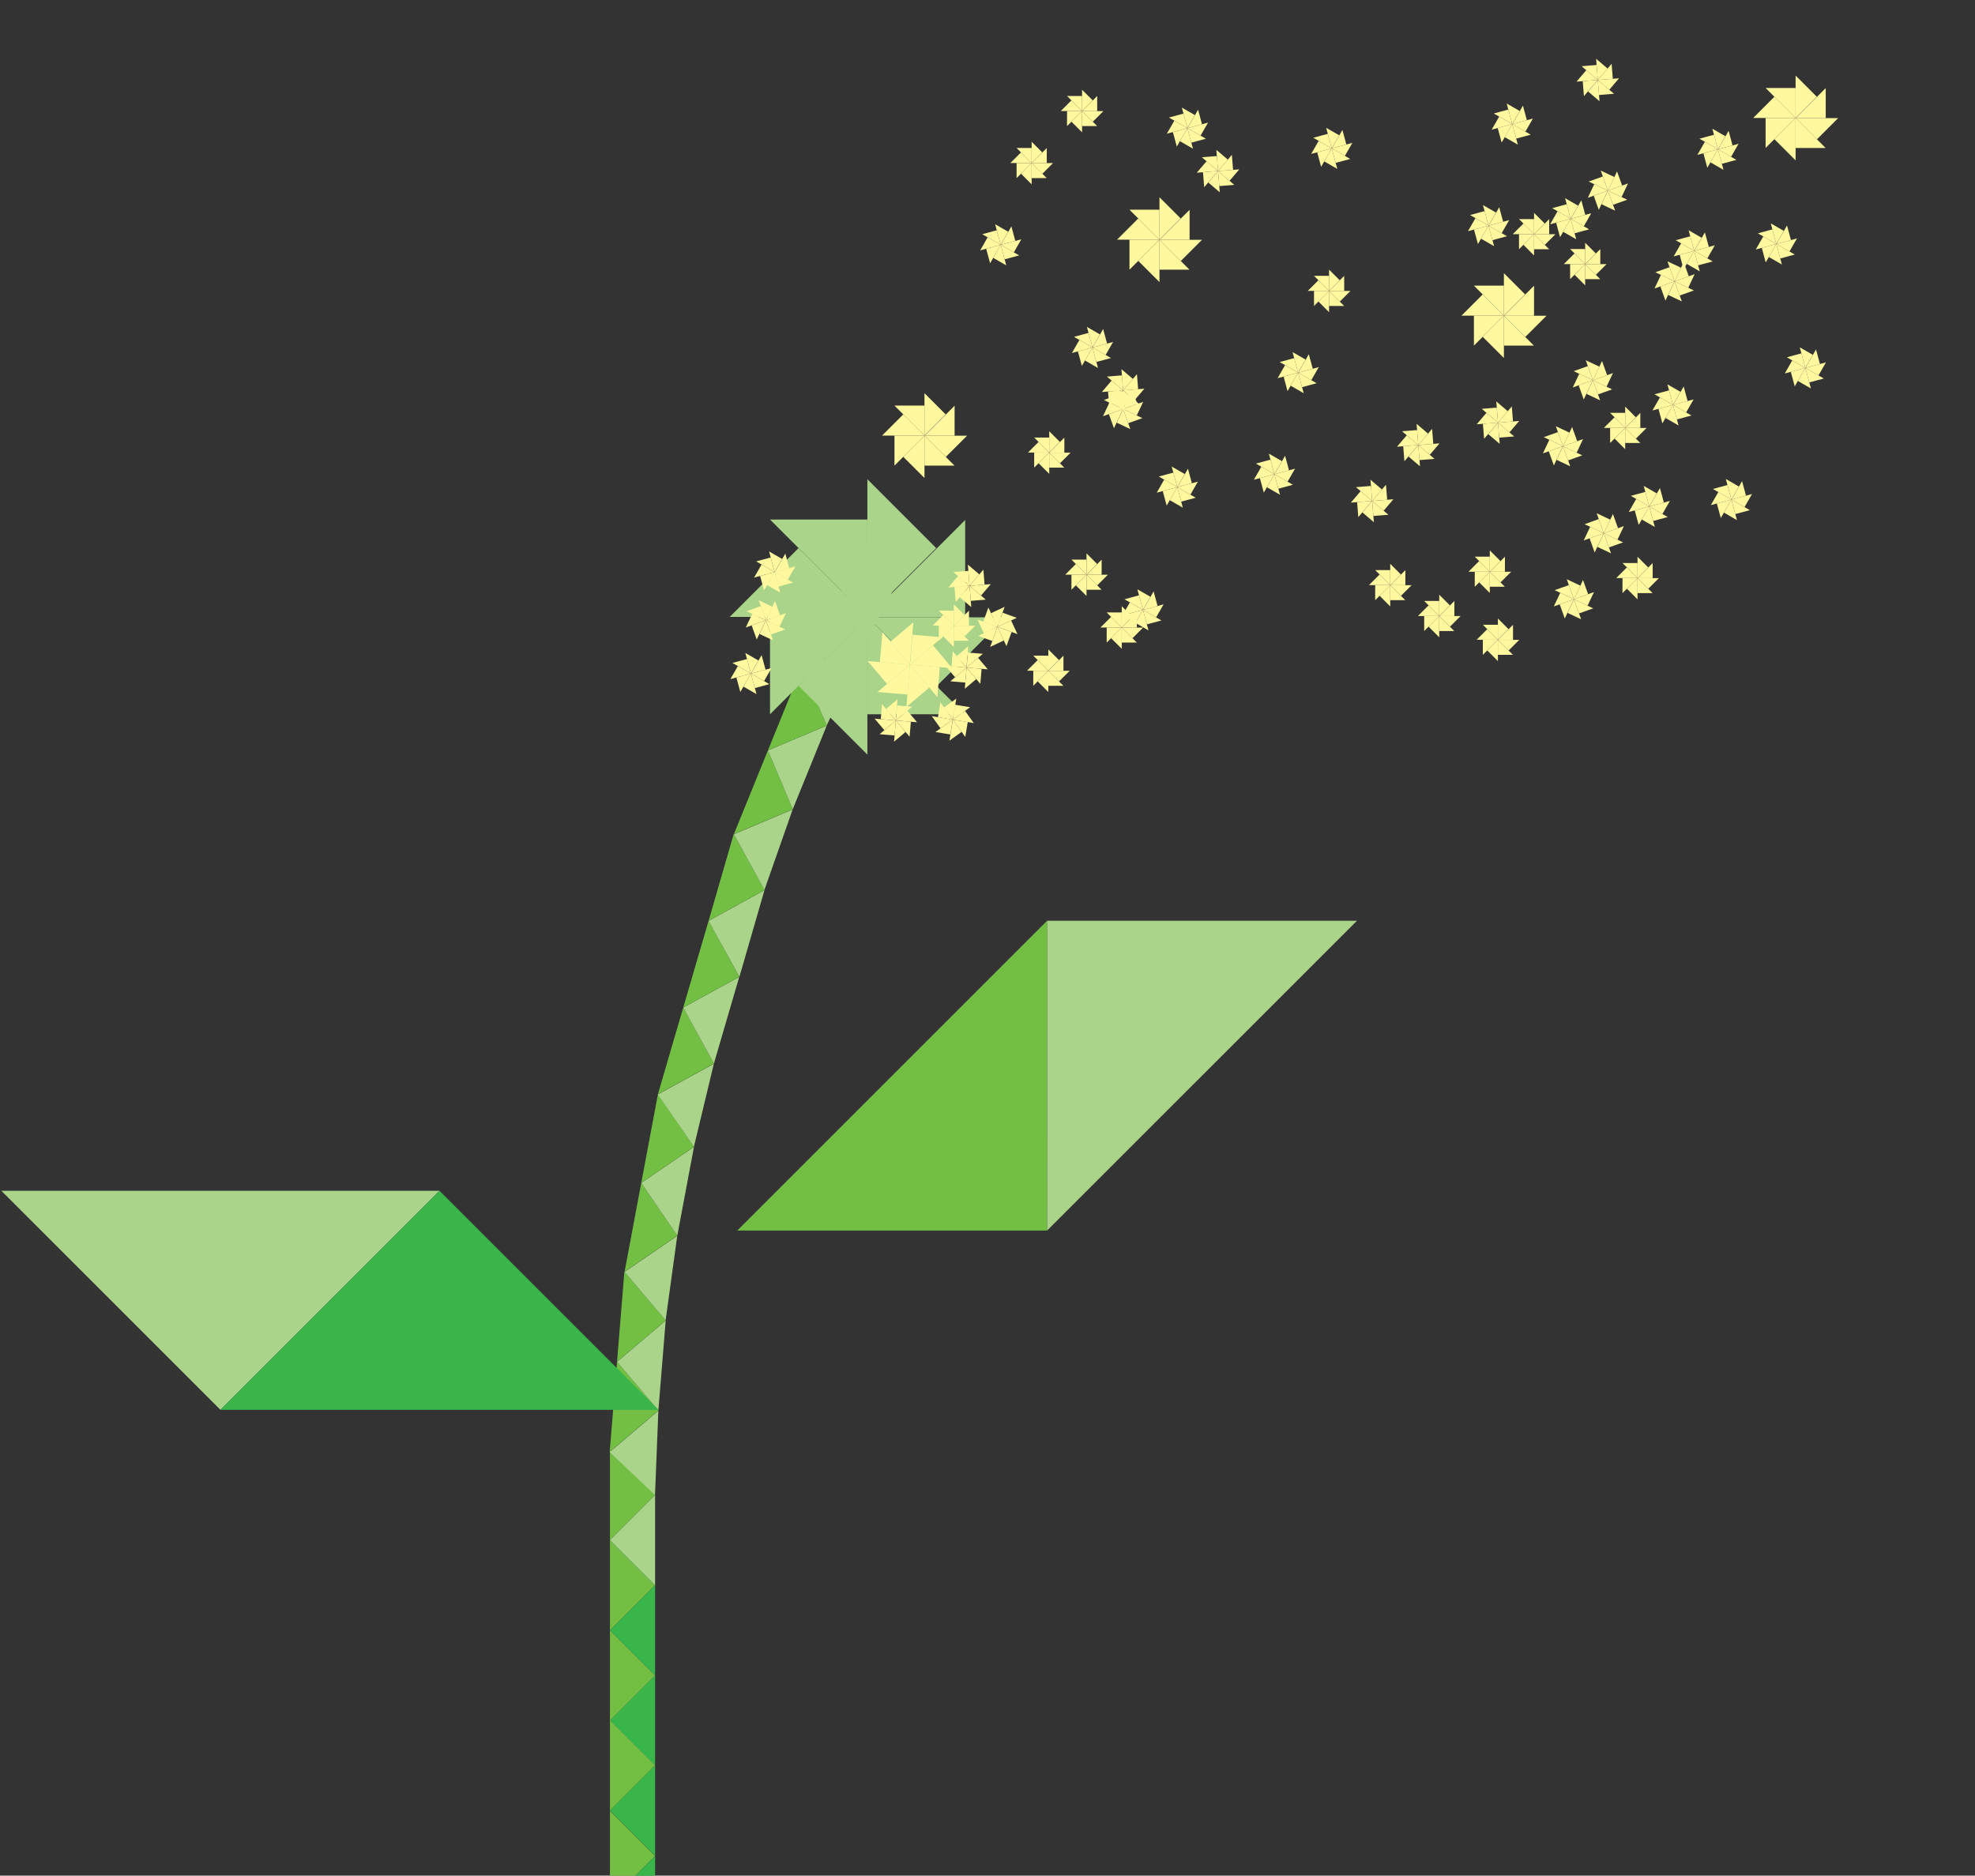 <?xml version="1.0" encoding="utf-8"?>
<!-- Generator: Adobe Illustrator 17.0.0, SVG Export Plug-In . SVG Version: 6.00 Build 0)  -->
<!DOCTYPE svg PUBLIC "-//W3C//DTD SVG 1.1//EN" "http://www.w3.org/Graphics/SVG/1.1/DTD/svg11.dtd">
<svg version="1.1" id="Layer_1" xmlns="http://www.w3.org/2000/svg" xmlns:xlink="http://www.w3.org/1999/xlink" x="0px" y="0px"
	 width="186.351px" height="177px" viewBox="0 0 186.351 177" enable-background="new 0 0 186.351 177" xml:space="preserve">
<rect x="0" y="0" width="186.351" height="177" fill="#333333" stroke="none"/>
<polygon fill="#72BF44" points="61.812,149.596 59.681,151.727 57.551,153.858 57.551,149.596 57.551,145.336 59.681,147.466 "/>
<polygon fill="#72BF44" points="98.797,116.122 84.18,116.123 69.564,116.124 84.182,101.507 98.799,86.889 98.797,101.507 "/>
<polygon fill="#AAD48A" points="20.8,133.044 10.465,122.708 0.128,112.374 20.8,112.373 41.472,112.374 31.135,122.707 "/>
<polygon fill="#AAD48A" points="98.801,86.891 113.418,86.891 128.034,86.891 113.418,101.507 98.799,116.124 98.801,101.508 "/>
<polygon fill="#AAD48A" points="57.551,145.336 59.681,143.205 61.812,141.075 61.812,145.336 61.812,149.596 59.681,147.466 "/>
<polygon fill="#72BF44" points="61.812,141.074 59.681,143.204 57.551,145.335 57.551,141.074 57.551,136.813 59.681,138.944 "/>
<polygon fill="#AAD48A" points="57.527,137.024 59.823,135.073 62.119,133.122 61.803,141.091 "/>
<polygon fill="#72BF44" points="62.121,133.104 59.825,135.054 57.529,137.005 57.875,132.758 58.22,128.511 60.171,130.808 "/>
<polygon fill="#AAD48A" points="58.22,128.511 60.516,126.561 62.813,124.61 62.467,128.857 62.121,133.104 60.171,130.807 "/>
<polygon fill="#72BF44" points="62.813,124.6 60.517,126.551 58.221,128.501 58.567,124.254 58.913,120.007 60.863,122.304 "/>
<polygon fill="#AAD48A" points="58.929,120.023 61.416,118.322 63.903,116.621 62.804,124.597 "/>
<polygon fill="#72BF44" points="63.907,116.603 61.42,118.303 58.933,120.004 59.719,115.816 60.506,111.629 62.206,114.116 "/>
<polygon fill="#AAD48A" points="60.506,111.629 62.993,109.928 65.48,108.227 64.693,112.415 63.907,116.603 62.206,114.116 "/>
<polygon fill="#72BF44" points="65.482,108.218 62.995,109.918 60.508,111.619 61.295,107.431 62.081,103.243 63.781,105.731 "/>
<polygon fill="#AAD48A" points="62.071,103.28 64.713,101.832 67.355,100.385 65.476,108.213 "/>
<polygon fill="#72BF44" points="67.361,100.367 64.718,101.814 62.076,103.262 63.271,99.172 64.466,95.082 65.913,97.724 "/>
<polygon fill="#AAD48A" points="64.466,95.082 67.109,93.634 69.751,92.187 68.556,96.277 67.361,100.367 65.913,97.724 "/>
<polygon fill="#72BF44" points="69.754,92.177 67.111,93.625 64.469,95.072 65.664,90.982 66.86,86.892 68.307,89.535 "/>
<polygon fill="#AAD48A" points="66.858,86.905 69.496,85.45 72.134,83.995 70.951,88.089 69.767,92.182 68.312,89.543 "/>
<polygon fill="#72BF44" points="72.137,83.986 69.499,85.441 66.861,86.896 68.044,82.802 69.228,78.709 70.682,81.348 "/>
<polygon fill="#AAD48A" points="69.241,78.727 72.017,77.555 74.792,76.383 72.129,83.981 "/>
<polygon fill="#72BF44" points="74.799,76.366 72.024,77.538 69.248,78.71 70.852,74.762 72.456,70.815 73.627,73.59 "/>
<polygon fill="#AAD48A" points="72.456,70.815 75.231,69.643 78.007,68.471 76.403,72.418 74.799,76.366 73.628,73.59 "/>
<polygon fill="#72BF44" points="78.011,68.462 75.235,69.634 72.46,70.806 74.064,66.858 75.667,62.91 76.839,65.686 "/>
<polygon fill="#AAD48A" points="75.65,62.944 78.527,62.051 81.405,61.158 78.006,68.456 "/>
<polygon fill="#72BF44" points="81.414,61.141 78.536,62.034 75.659,62.927 77.644,59.157 79.628,55.386 80.521,58.264 "/>
<polygon fill="#AAD48A" points="79.628,55.386 82.506,54.493 85.383,53.6 83.398,57.371 81.414,61.141 80.521,58.264 "/>
<polygon fill="#72BF44" points="85.388,53.592 82.51,54.484 79.633,55.377 81.618,51.607 83.603,47.837 84.495,50.714 "/>
<polygon fill="#39B54A" points="41.471,112.376 51.807,122.711 62.144,133.046 41.471,133.046 20.8,133.046 31.137,122.711 "/>
<polygon fill="#39B54A" points="57.551,153.858 59.681,151.727 61.812,149.597 61.812,153.858 61.812,158.119 59.681,155.988 "/>
<polygon fill="#72BF44" points="61.812,158.115 59.681,160.246 57.551,162.376 57.551,158.115 57.551,153.854 59.681,155.985 "/>
<polygon fill="#39B54A" points="57.551,162.376 59.681,160.246 61.812,158.115 61.812,162.376 61.812,166.637 59.681,164.507 "/>
<polygon fill="#72BF44" points="61.812,166.602 59.681,168.733 57.551,170.864 57.551,166.602 57.551,162.342 59.681,164.472 "/>
<polygon fill="#39B54A" points="57.551,170.864 59.681,168.733 61.812,166.603 61.812,170.864 61.812,175.125 59.681,172.994 "/>
<polygon fill="#72BF44" points="61.812,175.149 59.681,177.28 57.551,179.41 57.551,175.149 57.551,170.888 59.681,173.019 "/>
<polygon fill="#39B54A" points="57.551,179.41 59.681,177.28 61.812,175.149 61.812,179.41 61.812,183.671 59.681,181.541 "/>
<polygon fill="#AAD48A" points="72.655,58.217 77.249,58.217 81.842,58.216 77.249,62.81 72.655,67.404 72.655,62.81 "/>
<polygon fill="#AAD48A" points="81.842,67.404 81.842,62.81 81.842,58.217 86.435,62.811 91.03,67.404 86.435,67.404 "/>
<polygon fill="#AAD48A" points="75.346,64.713 78.594,61.465 81.842,58.216 81.842,64.713 81.842,71.209 78.594,67.961 "/>
<polygon fill="#AAD48A" points="75.346,51.721 78.594,54.969 81.843,58.217 75.346,58.217 68.85,58.217 72.098,54.969 "/>
<polygon fill="#AAD48A" points="91.069,58.257 86.475,58.257 81.883,58.257 86.475,53.663 91.07,49.07 91.07,53.664 "/>
<polygon fill="#AAD48A" points="88.378,64.753 85.131,61.505 81.882,58.257 88.378,58.257 94.874,58.257 91.627,61.505 "/>
<polygon fill="#AAD48A" points="81.842,49.03 81.842,53.623 81.843,58.217 77.249,53.623 72.655,49.029 77.249,49.03 "/>
<polygon fill="#AAD48A" points="88.338,51.721 85.09,54.969 81.843,58.217 81.842,51.721 81.842,45.224 85.09,48.473 "/>
<g>
	<polygon fill="#FFF89F" points="139.071,29.784 140.486,29.784 141.901,29.784 140.486,31.199 139.071,32.614 139.071,31.199 	"/>
	<polygon fill="#FFF89F" points="141.901,32.614 141.901,31.199 141.901,29.784 143.316,31.199 144.731,32.614 143.316,32.614 	"/>
	<polygon fill="#FFF89F" points="139.9,31.785 140.901,30.784 141.901,29.784 141.901,31.785 141.901,33.786 140.901,32.786 	"/>
	<polygon fill="#FFF89F" points="139.9,27.783 140.901,28.783 141.901,29.784 139.9,29.784 137.899,29.784 138.899,28.783 	"/>
	<polygon fill="#FFF89F" points="144.743,29.796 143.328,29.796 141.914,29.796 143.328,28.381 144.744,26.966 144.744,28.381 	"/>
	<polygon fill="#FFF89F" points="143.915,31.797 142.914,30.797 141.914,29.796 143.915,29.796 145.916,29.796 144.915,30.797 	"/>
	<polygon fill="#FFF89F" points="141.901,26.954 141.901,28.369 141.901,29.784 140.486,28.369 139.071,26.953 140.486,26.954 	"/>
	<polygon fill="#FFF89F" points="143.902,27.783 142.902,28.783 141.901,29.784 141.901,27.783 141.901,25.781 142.902,26.782 	"/>
</g>
<g>
	<polygon fill="#FFF89F" points="166.594,11.132 168.009,11.132 169.424,11.132 168.009,12.547 166.594,13.962 166.594,12.547 	"/>
	<polygon fill="#FFF89F" points="169.424,13.962 169.424,12.547 169.424,11.132 170.839,12.547 172.254,13.962 170.839,13.962 	"/>
	<polygon fill="#FFF89F" points="167.423,13.133 168.424,12.133 169.424,11.132 169.424,13.133 169.424,15.135 168.424,14.134 	"/>
	<polygon fill="#FFF89F" points="167.423,9.131 168.424,10.132 169.424,11.132 167.423,11.132 165.422,11.132 166.422,10.132 	"/>
	<polygon fill="#FFF89F" points="172.266,11.144 170.851,11.145 169.437,11.144 170.851,9.729 172.267,8.314 172.267,9.73 	"/>
	<polygon fill="#FFF89F" points="171.438,13.146 170.437,12.145 169.437,11.144 171.438,11.144 173.439,11.144 172.438,12.145 	"/>
	<polygon fill="#FFF89F" points="169.424,8.302 169.424,9.717 169.424,11.132 168.009,9.717 166.594,8.302 168.009,8.302 	"/>
	<polygon fill="#FFF89F" points="171.425,9.131 170.425,10.132 169.424,11.132 169.424,9.131 169.424,7.13 170.425,8.13 	"/>
</g>
<g>
	<polygon fill="#FFF89F" points="106.571,22.617 107.986,22.617 109.401,22.617 107.986,24.032 106.571,25.447 106.571,24.032 	"/>
	<polygon fill="#FFF89F" points="109.401,25.447 109.401,24.032 109.401,22.617 110.816,24.032 112.231,25.447 110.816,25.447 	"/>
	<polygon fill="#FFF89F" points="107.4,24.618 108.401,23.618 109.401,22.617 109.401,24.618 109.401,26.62 108.401,25.619 	"/>
	<polygon fill="#FFF89F" points="107.4,20.616 108.401,21.617 109.401,22.617 107.4,22.617 105.399,22.617 106.399,21.616 	"/>
	<polygon fill="#FFF89F" points="112.243,22.629 110.828,22.629 109.414,22.629 110.828,21.214 112.244,19.799 112.244,21.214 	"/>
	<polygon fill="#FFF89F" points="111.415,24.631 110.414,23.63 109.414,22.629 111.415,22.629 113.416,22.629 112.415,23.63 	"/>
	<polygon fill="#FFF89F" points="109.401,19.787 109.401,21.202 109.401,22.617 107.986,21.202 106.571,19.787 107.986,19.787 	"/>
	<polygon fill="#FFF89F" points="111.402,20.616 110.402,21.616 109.401,22.617 109.401,20.616 109.401,18.615 110.402,19.615 	"/>
</g>
<g>
	<polygon fill="#FFF89F" points="139.15,53.95 139.861,53.95 140.571,53.95 139.861,54.661 139.15,55.371 139.15,54.661 	"/>
	<polygon fill="#FFF89F" points="140.571,55.371 140.571,54.661 140.571,53.95 141.281,54.661 141.991,55.371 141.281,55.371 	"/>
	<polygon fill="#FFF89F" points="139.566,54.955 140.069,54.453 140.571,53.95 140.571,54.955 140.571,55.959 140.069,55.457 	"/>
	<polygon fill="#FFF89F" points="139.566,52.946 140.069,53.448 140.571,53.95 139.566,53.95 138.562,53.95 139.064,53.448 	"/>
	<polygon fill="#FFF89F" points="141.997,53.957 141.287,53.957 140.577,53.957 141.287,53.246 141.998,52.536 141.998,53.246 	"/>
	<polygon fill="#FFF89F" points="141.581,54.961 141.079,54.459 140.577,53.957 141.581,53.957 142.586,53.957 142.084,54.459 	"/>
	<polygon fill="#FFF89F" points="140.571,52.53 140.571,53.24 140.571,53.95 139.861,53.24 139.15,52.53 139.861,52.53 	"/>
	<polygon fill="#FFF89F" points="141.575,52.946 141.073,53.448 140.571,53.95 140.571,52.946 140.571,51.941 141.073,52.444 	"/>
</g>
<g>
	<polygon fill="#FFF89F" points="153.089,54.55 153.799,54.55 154.509,54.55 153.799,55.261 153.089,55.971 153.089,55.261 	"/>
	<polygon fill="#FFF89F" points="154.509,55.971 154.509,55.261 154.509,54.55 155.219,55.261 155.93,55.971 155.219,55.971 	"/>
	<polygon fill="#FFF89F" points="153.505,55.555 154.007,55.053 154.509,54.55 154.509,55.555 154.509,56.559 154.007,56.057 	"/>
	<polygon fill="#FFF89F" points="153.505,53.546 154.007,54.048 154.509,54.55 153.505,54.55 152.5,54.55 153.003,54.048 	"/>
	<polygon fill="#FFF89F" points="155.936,54.557 155.226,54.557 154.515,54.557 155.226,53.846 155.936,53.136 155.936,53.846 	"/>
	<polygon fill="#FFF89F" points="155.52,55.561 155.018,55.059 154.515,54.557 155.52,54.557 156.524,54.557 156.022,55.059 	"/>
	<polygon fill="#FFF89F" points="154.509,53.13 154.509,53.84 154.509,54.55 153.799,53.84 153.089,53.13 153.799,53.13 	"/>
	<polygon fill="#FFF89F" points="155.514,53.546 155.011,54.048 154.509,54.55 154.509,53.546 154.509,52.541 155.011,53.044 	"/>
</g>
<g>
	<polygon fill="#FFF89F" points="151.924,40.382 152.635,40.382 153.345,40.381 152.635,41.092 151.924,41.802 151.924,41.092 	"/>
	<polygon fill="#FFF89F" points="153.345,41.802 153.345,41.092 153.345,40.382 154.055,41.092 154.765,41.802 154.055,41.802 	"/>
	<polygon fill="#FFF89F" points="152.34,41.386 152.843,40.884 153.345,40.381 153.345,41.386 153.345,42.39 152.843,41.888 	"/>
	<polygon fill="#FFF89F" points="152.34,39.377 152.843,39.879 153.345,40.382 152.34,40.382 151.336,40.382 151.838,39.879 	"/>
	<polygon fill="#FFF89F" points="154.771,40.388 154.061,40.388 153.351,40.388 154.061,39.677 154.772,38.967 154.772,39.678 	"/>
	<polygon fill="#FFF89F" points="154.355,41.392 153.853,40.89 153.351,40.388 154.355,40.388 155.36,40.388 154.858,40.89 	"/>
	<polygon fill="#FFF89F" points="153.345,38.961 153.345,39.671 153.345,40.382 152.635,39.671 151.924,38.961 152.635,38.961 	"/>
	<polygon fill="#FFF89F" points="154.349,39.377 153.847,39.879 153.345,40.382 153.345,39.377 153.345,38.373 153.847,38.875 	"/>
</g>
<g>
	<polygon fill="#FFF89F" points="134.379,58.13 135.089,58.13 135.799,58.13 135.089,58.84 134.379,59.55 134.379,58.84 	"/>
	<polygon fill="#FFF89F" points="135.799,59.55 135.799,58.84 135.799,58.13 136.509,58.84 137.22,59.55 136.509,59.55 	"/>
	<polygon fill="#FFF89F" points="134.795,59.134 135.297,58.632 135.799,58.13 135.799,59.134 135.799,60.139 135.297,59.637 	"/>
	<polygon fill="#FFF89F" points="134.795,57.126 135.297,57.628 135.799,58.13 134.795,58.13 133.79,58.13 134.292,57.628 	"/>
	<polygon fill="#FFF89F" points="137.226,58.136 136.516,58.136 135.805,58.136 136.516,57.426 137.226,56.716 137.226,57.426 	"/>
	<polygon fill="#FFF89F" points="136.81,59.141 136.308,58.638 135.805,58.136 136.81,58.136 137.814,58.136 137.312,58.638 	"/>
	<polygon fill="#FFF89F" points="135.799,56.709 135.799,57.42 135.799,58.13 135.089,57.42 134.379,56.709 135.089,56.709 	"/>
	<polygon fill="#FFF89F" points="136.803,57.125 136.301,57.628 135.799,58.13 135.799,57.125 135.799,56.121 136.301,56.623 	"/>
</g>
<g>
	<polygon fill="#FFF89F" points="129.755,55.217 130.466,55.217 131.176,55.217 130.466,55.927 129.755,56.638 129.755,55.927 	"/>
	<polygon fill="#FFF89F" points="131.176,56.638 131.176,55.927 131.176,55.217 131.886,55.927 132.596,56.638 131.886,56.638 	"/>
	<polygon fill="#FFF89F" points="130.171,56.222 130.674,55.719 131.176,55.217 131.176,56.221 131.176,57.226 130.674,56.724 	"/>
	<polygon fill="#FFF89F" points="130.171,54.213 130.674,54.715 131.176,55.217 130.171,55.217 129.167,55.217 129.669,54.715 	"/>
	<polygon fill="#FFF89F" points="132.602,55.223 131.892,55.223 131.182,55.223 131.892,54.513 132.603,53.803 132.603,54.513 	"/>
	<polygon fill="#FFF89F" points="132.186,56.228 131.684,55.725 131.182,55.223 132.186,55.223 133.191,55.223 132.689,55.725 	"/>
	<polygon fill="#FFF89F" points="131.176,53.796 131.176,54.507 131.176,55.217 130.466,54.507 129.755,53.796 130.466,53.796 	"/>
	<polygon fill="#FFF89F" points="132.18,54.213 131.678,54.715 131.176,55.217 131.176,54.213 131.176,53.208 131.678,53.71 	"/>
</g>
<g>
	<polygon fill="#FFF89F" points="135.238,41.887 134.53,41.944 133.822,42.001 134.474,41.236 135.125,40.471 135.182,41.179 	"/>
	<polygon fill="#FFF89F" points="133.709,40.585 133.766,41.293 133.822,42.001 133.058,41.349 132.293,40.699 133.001,40.642 	"/>
	<polygon fill="#FFF89F" points="134.743,40.919 134.283,41.46 133.822,42.001 133.742,40.999 133.661,39.998 134.202,40.459 	"/>
	<polygon fill="#FFF89F" points="134.904,42.921 134.363,42.461 133.822,42.001 134.824,41.92 135.825,41.84 135.364,42.381 	"/>
	<polygon fill="#FFF89F" points="132.4,42.109 133.108,42.052 133.816,41.995 133.165,42.76 132.513,43.525 132.457,42.817 	"/>
	<polygon fill="#FFF89F" points="132.734,41.074 133.275,41.535 133.816,41.995 132.815,42.075 131.813,42.156 132.274,41.615 	"/>
	<polygon fill="#FFF89F" points="133.936,43.417 133.879,42.709 133.822,42.001 134.587,42.652 135.352,43.303 134.644,43.36 	"/>
	<polygon fill="#FFF89F" points="132.902,43.082 133.362,42.542 133.822,42.001 133.903,43.002 133.983,44.003 133.443,43.543 	"/>
</g>
<g>
	<polygon fill="#FFF89F" points="130.888,47.161 130.18,47.218 129.472,47.275 130.123,46.51 130.774,45.745 130.831,46.453 	"/>
	<polygon fill="#FFF89F" points="129.358,45.859 129.415,46.566 129.472,47.274 128.707,46.623 127.942,45.972 128.65,45.915 	"/>
	<polygon fill="#FFF89F" points="130.393,46.193 129.932,46.734 129.472,47.275 129.392,46.273 129.311,45.272 129.852,45.732 	"/>
	<polygon fill="#FFF89F" points="130.554,48.195 130.013,47.735 129.472,47.274 130.473,47.194 131.474,47.114 131.014,47.654 	"/>
	<polygon fill="#FFF89F" points="128.049,47.383 128.757,47.326 129.465,47.269 128.814,48.034 128.163,48.799 128.106,48.09 	"/>
	<polygon fill="#FFF89F" points="128.384,46.348 128.924,46.808 129.465,47.269 128.464,47.349 127.463,47.43 127.923,46.889 	"/>
	<polygon fill="#FFF89F" points="129.586,48.69 129.529,47.982 129.472,47.274 130.237,47.926 131.002,48.577 130.294,48.634 	"/>
	<polygon fill="#FFF89F" points="128.551,48.356 129.012,47.815 129.472,47.274 129.552,48.276 129.633,49.277 129.092,48.817 	"/>
</g>
<g>
	<polygon fill="#FFF89F" points="142.759,39.77 142.051,39.827 141.343,39.884 141.994,39.119 142.645,38.354 142.702,39.062 	"/>
	<polygon fill="#FFF89F" points="141.229,38.468 141.286,39.176 141.343,39.884 140.578,39.233 139.813,38.582 140.521,38.525 	"/>
	<polygon fill="#FFF89F" points="142.263,38.802 141.803,39.343 141.343,39.884 141.262,38.883 141.182,37.881 141.723,38.342 	"/>
	<polygon fill="#FFF89F" points="142.424,40.804 141.884,40.344 141.343,39.884 142.344,39.803 143.345,39.723 142.885,40.264 	"/>
	<polygon fill="#FFF89F" points="139.92,39.992 140.628,39.935 141.336,39.878 140.685,40.643 140.034,41.408 139.977,40.7 	"/>
	<polygon fill="#FFF89F" points="140.254,38.957 140.795,39.418 141.336,39.878 140.335,39.959 139.334,40.039 139.794,39.498 	"/>
	<polygon fill="#FFF89F" points="141.456,41.3 141.4,40.592 141.343,39.884 142.107,40.535 142.872,41.186 142.164,41.243 	"/>
	<polygon fill="#FFF89F" points="140.422,40.965 140.882,40.425 141.343,39.884 141.423,40.885 141.504,41.886 140.963,41.426 	"/>
</g>
<g>
	<polygon fill="#FFF89F" points="161.994,47.513 162.68,47.328 163.365,47.142 162.865,48.013 162.365,48.884 162.18,48.199 	"/>
	<polygon fill="#FFF89F" points="163.737,48.513 163.551,47.827 163.365,47.142 164.237,47.642 165.108,48.142 164.422,48.327 	"/>
	<polygon fill="#FFF89F" points="162.658,48.374 163.012,47.758 163.365,47.142 163.628,48.111 163.89,49.081 163.274,48.727 	"/>
	<polygon fill="#FFF89F" points="162.133,46.435 162.749,46.788 163.366,47.142 162.396,47.404 161.426,47.667 161.78,47.051 	"/>
	<polygon fill="#FFF89F" points="164.744,46.775 164.059,46.961 163.373,47.146 163.873,46.275 164.373,45.404 164.559,46.089 	"/>
	<polygon fill="#FFF89F" points="164.605,47.853 163.989,47.5 163.373,47.146 164.343,46.884 165.312,46.621 164.959,47.237 	"/>
	<polygon fill="#FFF89F" points="162.994,45.771 163.18,46.456 163.366,47.142 162.494,46.642 161.623,46.142 162.309,45.956 	"/>
	<polygon fill="#FFF89F" points="164.072,45.91 163.719,46.526 163.366,47.142 163.103,46.172 162.841,45.203 163.457,45.556 	"/>
</g>
<g>
	<polygon fill="#FFF89F" points="168.971,35.088 169.657,34.903 170.343,34.717 169.842,35.588 169.342,36.459 169.157,35.774 	"/>
	<polygon fill="#FFF89F" points="170.714,36.088 170.528,35.403 170.342,34.717 171.214,35.217 172.085,35.717 171.399,35.903 	"/>
	<polygon fill="#FFF89F" points="169.635,35.949 169.989,35.333 170.343,34.717 170.605,35.687 170.867,36.656 170.251,36.303 	"/>
	<polygon fill="#FFF89F" points="169.111,34.01 169.727,34.364 170.343,34.717 169.373,34.98 168.403,35.242 168.757,34.626 	"/>
	<polygon fill="#FFF89F" points="171.721,34.35 171.036,34.536 170.35,34.721 170.85,33.85 171.35,32.979 171.536,33.665 	"/>
	<polygon fill="#FFF89F" points="171.582,35.428 170.966,35.075 170.35,34.721 171.32,34.459 172.289,34.196 171.936,34.812 	"/>
	<polygon fill="#FFF89F" points="169.971,33.346 170.157,34.031 170.343,34.717 169.471,34.217 168.6,33.717 169.286,33.531 	"/>
	<polygon fill="#FFF89F" points="171.05,33.485 170.696,34.101 170.343,34.717 170.08,33.747 169.818,32.778 170.434,33.131 	"/>
</g>
<g>
	<polygon fill="#FFF89F" points="156.484,38.581 157.17,38.395 157.855,38.209 157.355,39.081 156.855,39.952 156.67,39.266 	"/>
	<polygon fill="#FFF89F" points="158.226,39.581 158.041,38.895 157.855,38.21 158.726,38.71 159.598,39.209 158.912,39.395 	"/>
	<polygon fill="#FFF89F" points="157.148,39.442 157.502,38.825 157.855,38.209 158.118,39.179 158.38,40.149 157.764,39.795 	"/>
	<polygon fill="#FFF89F" points="156.623,37.502 157.239,37.856 157.855,38.21 156.886,38.472 155.916,38.734 156.27,38.118 	"/>
	<polygon fill="#FFF89F" points="159.234,37.843 158.548,38.028 157.863,38.214 158.363,37.343 158.863,36.471 159.049,37.157 	"/>
	<polygon fill="#FFF89F" points="159.095,38.921 158.479,38.567 157.863,38.214 158.832,37.951 159.802,37.689 159.448,38.305 	"/>
	<polygon fill="#FFF89F" points="157.484,36.838 157.67,37.524 157.855,38.21 156.984,37.709 156.113,37.209 156.799,37.024 	"/>
	<polygon fill="#FFF89F" points="158.562,36.978 158.209,37.593 157.855,38.21 157.593,37.24 157.33,36.27 157.946,36.624 	"/>
</g>
<g>
	<polygon fill="#FFF89F" points="154.246,48.163 154.931,47.977 155.617,47.792 155.117,48.663 154.617,49.534 154.431,48.848 	"/>
	<polygon fill="#FFF89F" points="155.988,49.163 155.802,48.477 155.617,47.792 156.488,48.292 157.359,48.792 156.673,48.977 	"/>
	<polygon fill="#FFF89F" points="154.91,49.024 155.263,48.408 155.617,47.792 155.879,48.761 156.142,49.731 155.526,49.377 	"/>
	<polygon fill="#FFF89F" points="154.385,47.085 155.001,47.438 155.617,47.792 154.647,48.054 153.678,48.317 154.031,47.701 	"/>
	<polygon fill="#FFF89F" points="156.995,47.425 156.31,47.611 155.624,47.796 156.124,46.925 156.624,46.054 156.81,46.739 	"/>
	<polygon fill="#FFF89F" points="156.856,48.503 156.24,48.15 155.624,47.796 156.594,47.534 157.563,47.271 157.21,47.887 	"/>
	<polygon fill="#FFF89F" points="155.246,46.421 155.431,47.106 155.617,47.792 154.746,47.292 153.874,46.792 154.56,46.606 	"/>
	<polygon fill="#FFF89F" points="156.324,46.56 155.97,47.176 155.617,47.792 155.354,46.822 155.092,45.853 155.708,46.206 	"/>
</g>
<g>
	<polygon fill="#FFF89F" points="151.638,35.404 150.969,35.644 150.301,35.884 150.729,34.976 151.158,34.067 151.398,34.736 	"/>
	<polygon fill="#FFF89F" points="149.821,34.547 150.061,35.216 150.301,35.884 149.392,35.455 148.484,35.027 149.152,34.787 	"/>
	<polygon fill="#FFF89F" points="150.907,34.599 150.604,35.242 150.301,35.884 149.961,34.939 149.622,33.993 150.264,34.296 	"/>
	<polygon fill="#FFF89F" points="151.585,36.49 150.943,36.187 150.3,35.884 151.246,35.545 152.191,35.206 151.888,35.848 	"/>
	<polygon fill="#FFF89F" points="148.956,36.36 149.624,36.12 150.293,35.88 149.864,36.789 149.435,37.697 149.195,37.029 	"/>
	<polygon fill="#FFF89F" points="149.008,35.274 149.65,35.577 150.293,35.88 149.347,36.22 148.402,36.559 148.705,35.917 	"/>
	<polygon fill="#FFF89F" points="150.78,37.221 150.54,36.553 150.3,35.884 151.209,36.313 152.117,36.741 151.449,36.981 	"/>
	<polygon fill="#FFF89F" points="149.694,37.169 149.997,36.526 150.3,35.884 150.64,36.83 150.979,37.775 150.337,37.472 	"/>
</g>
<g>
	<polygon fill="#FFF89F" points="148.816,41.632 148.148,41.871 147.479,42.112 147.908,41.203 148.337,40.295 148.576,40.963 	"/>
	<polygon fill="#FFF89F" points="146.999,40.774 147.239,41.443 147.479,42.111 146.571,41.683 145.662,41.254 146.331,41.014 	"/>
	<polygon fill="#FFF89F" points="148.085,40.827 147.782,41.469 147.479,42.112 147.14,41.166 146.801,40.221 147.443,40.524 	"/>
	<polygon fill="#FFF89F" points="148.764,42.718 148.122,42.414 147.479,42.111 148.425,41.772 149.37,41.433 149.067,42.075 	"/>
	<polygon fill="#FFF89F" points="146.134,42.588 146.803,42.348 147.471,42.108 147.043,43.016 146.614,43.925 146.374,43.256 	"/>
	<polygon fill="#FFF89F" points="146.187,41.502 146.829,41.805 147.471,42.108 146.526,42.447 145.581,42.786 145.884,42.144 	"/>
	<polygon fill="#FFF89F" points="147.959,43.448 147.719,42.78 147.479,42.111 148.388,42.54 149.296,42.969 148.628,43.209 	"/>
	<polygon fill="#FFF89F" points="146.873,43.396 147.176,42.754 147.479,42.111 147.819,43.057 148.158,44.002 147.516,43.699 	"/>
</g>
<g>
	<polygon fill="#FFF89F" points="139.914,60.375 140.624,60.375 141.334,60.375 140.624,61.086 139.914,61.796 139.914,61.086 	"/>
	<polygon fill="#FFF89F" points="141.334,61.796 141.334,61.086 141.334,60.375 142.044,61.086 142.755,61.796 142.044,61.796 	"/>
	<polygon fill="#FFF89F" points="140.33,61.38 140.832,60.878 141.334,60.375 141.334,61.38 141.334,62.384 140.832,61.882 	"/>
	<polygon fill="#FFF89F" points="140.33,59.371 140.832,59.873 141.334,60.375 140.33,60.375 139.325,60.375 139.828,59.873 	"/>
	<polygon fill="#FFF89F" points="142.761,60.382 142.051,60.382 141.34,60.382 142.051,59.671 142.761,58.961 142.761,59.671 	"/>
	<polygon fill="#FFF89F" points="142.345,61.386 141.843,60.884 141.34,60.382 142.345,60.382 143.349,60.382 142.847,60.884 	"/>
	<polygon fill="#FFF89F" points="141.334,58.955 141.334,59.665 141.334,60.375 140.624,59.665 139.914,58.955 140.624,58.955 	"/>
	<polygon fill="#FFF89F" points="142.339,59.371 141.836,59.873 141.334,60.375 141.334,59.371 141.334,58.366 141.836,58.869 	"/>
</g>
<g>
	<polygon fill="#FFF89F" points="152.668,49.843 151.999,50.083 151.331,50.323 151.759,49.415 152.188,48.506 152.428,49.175 	"/>
	<polygon fill="#FFF89F" points="150.851,48.986 151.091,49.655 151.331,50.323 150.422,49.894 149.514,49.466 150.182,49.226 	"/>
	<polygon fill="#FFF89F" points="151.937,49.038 151.634,49.681 151.331,50.323 150.991,49.378 150.652,48.432 151.294,48.735 	"/>
	<polygon fill="#FFF89F" points="152.615,50.929 151.973,50.626 151.331,50.323 152.276,49.984 153.221,49.645 152.918,50.287 	"/>
	<polygon fill="#FFF89F" points="149.986,50.799 150.654,50.559 151.323,50.319 150.894,51.228 150.465,52.136 150.225,51.468 	"/>
	<polygon fill="#FFF89F" points="150.038,49.713 150.68,50.016 151.323,50.319 150.377,50.659 149.432,50.998 149.735,50.356 	"/>
	<polygon fill="#FFF89F" points="151.81,51.66 151.57,50.992 151.331,50.323 152.239,50.752 153.147,51.18 152.479,51.42 	"/>
	<polygon fill="#FFF89F" points="150.725,51.608 151.028,50.965 151.331,50.323 151.67,51.269 152.009,52.214 151.367,51.911 	"/>
</g>
<g>
	<polygon fill="#FFF89F" points="149.846,56.071 149.178,56.31 148.509,56.551 148.938,55.642 149.367,54.734 149.606,55.402 	"/>
	<polygon fill="#FFF89F" points="148.029,55.213 148.269,55.882 148.509,56.55 147.601,56.122 146.692,55.693 147.361,55.453 	"/>
	<polygon fill="#FFF89F" points="149.115,55.266 148.812,55.908 148.509,56.551 148.17,55.605 147.831,54.66 148.473,54.963 	"/>
	<polygon fill="#FFF89F" points="149.794,57.157 149.152,56.853 148.509,56.55 149.455,56.211 150.4,55.872 150.097,56.514 	"/>
	<polygon fill="#FFF89F" points="147.164,57.027 147.833,56.787 148.501,56.547 148.073,57.455 147.644,58.364 147.404,57.695 	"/>
	<polygon fill="#FFF89F" points="147.217,55.941 147.859,56.244 148.501,56.547 147.556,56.886 146.611,57.225 146.914,56.583 	"/>
	<polygon fill="#FFF89F" points="148.989,57.887 148.749,57.219 148.509,56.55 149.418,56.979 150.326,57.408 149.658,57.648 	"/>
	<polygon fill="#FFF89F" points="147.903,57.835 148.206,57.193 148.509,56.55 148.849,57.496 149.188,58.441 148.546,58.138 	"/>
</g>
<g>
	<polygon fill="#FFF89F" points="123.984,27.45 124.694,27.45 125.404,27.45 124.694,28.161 123.984,28.871 123.984,28.161 	"/>
	<polygon fill="#FFF89F" points="125.404,28.871 125.404,28.161 125.404,27.45 126.114,28.161 126.825,28.871 126.114,28.871 	"/>
	<polygon fill="#FFF89F" points="124.4,28.455 124.902,27.953 125.404,27.45 125.404,28.455 125.404,29.459 124.902,28.957 	"/>
	<polygon fill="#FFF89F" points="124.4,26.446 124.902,26.948 125.404,27.45 124.4,27.45 123.395,27.45 123.898,26.948 	"/>
	<polygon fill="#FFF89F" points="126.831,27.457 126.121,27.457 125.41,27.457 126.121,26.746 126.831,26.036 126.831,26.746 	"/>
	<polygon fill="#FFF89F" points="126.415,28.461 125.913,27.959 125.41,27.457 126.415,27.457 127.419,27.457 126.917,27.959 	"/>
	<polygon fill="#FFF89F" points="125.404,26.03 125.404,26.74 125.404,27.45 124.694,26.74 123.984,26.03 124.694,26.03 	"/>
	<polygon fill="#FFF89F" points="126.409,26.446 125.906,26.948 125.404,27.45 125.404,26.446 125.404,25.441 125.906,25.944 	"/>
</g>
<g>
	<polygon fill="#FFF89F" points="85.445,69.073 84.987,68.53 84.528,67.987 84.444,68.988 84.359,69.989 84.902,69.531 	"/>
	<polygon fill="#FFF89F" points="83.443,68.904 83.986,68.446 84.528,67.988 83.527,67.903 82.526,67.819 82.985,68.361 	"/>
	<polygon fill="#FFF89F" points="84.409,69.403 84.469,68.695 84.528,67.987 83.761,68.636 82.993,69.284 83.701,69.343 	"/>
	<polygon fill="#FFF89F" points="85.944,68.107 85.236,68.047 84.528,67.988 85.176,68.755 85.824,69.522 85.884,68.815 	"/>
	<polygon fill="#FFF89F" points="83.603,66.901 84.061,67.444 84.52,67.987 84.604,66.986 84.688,65.985 84.146,66.443 	"/>
	<polygon fill="#FFF89F" points="83.104,67.867 83.812,67.927 84.52,67.987 83.872,67.219 83.224,66.452 83.164,67.16 	"/>
	<polygon fill="#FFF89F" points="85.614,67.071 85.071,67.529 84.528,67.988 85.529,68.072 86.53,68.156 86.072,67.614 	"/>
	<polygon fill="#FFF89F" points="84.648,66.572 84.588,67.28 84.528,67.988 85.296,67.339 86.063,66.691 85.355,66.632 	"/>
</g>
<g>
	<polygon fill="#FFF89F" points="92.119,64.08 91.661,63.538 91.203,62.995 91.118,63.996 91.034,64.997 91.576,64.539 	"/>
	<polygon fill="#FFF89F" points="90.117,63.911 90.66,63.453 91.203,62.995 90.202,62.911 89.201,62.826 89.659,63.369 	"/>
	<polygon fill="#FFF89F" points="91.083,64.411 91.143,63.703 91.203,62.995 90.435,63.643 89.668,64.291 90.375,64.351 	"/>
	<polygon fill="#FFF89F" points="92.618,63.115 91.91,63.055 91.203,62.995 91.851,63.763 92.499,64.53 92.558,63.822 	"/>
	<polygon fill="#FFF89F" points="90.278,61.909 90.736,62.452 91.194,62.994 91.278,61.993 91.363,60.992 90.82,61.451 	"/>
	<polygon fill="#FFF89F" points="89.778,62.875 90.486,62.935 91.194,62.994 90.546,62.227 89.898,61.459 89.838,62.167 	"/>
	<polygon fill="#FFF89F" points="92.288,62.079 91.745,62.537 91.203,62.995 92.204,63.079 93.204,63.164 92.746,62.621 	"/>
	<polygon fill="#FFF89F" points="91.322,61.58 91.262,62.287 91.203,62.995 91.97,62.347 92.738,61.699 92.03,61.639 	"/>
</g>
<g>
	<polygon fill="#FFF89F" points="89.074,66.753 89.488,67.331 89.901,67.909 90.065,66.918 90.23,65.927 89.652,66.34 	"/>
	<polygon fill="#FFF89F" points="91.056,67.082 90.479,67.495 89.901,67.908 90.892,68.073 91.883,68.237 91.469,67.66 	"/>
	<polygon fill="#FFF89F" points="90.133,66.507 90.017,67.208 89.901,67.909 90.718,67.324 91.535,66.74 90.834,66.623 	"/>
	<polygon fill="#FFF89F" points="88.5,67.676 89.2,67.792 89.901,67.909 89.317,67.092 88.732,66.275 88.616,66.975 	"/>
	<polygon fill="#FFF89F" points="90.736,69.065 90.323,68.488 89.91,67.91 89.745,68.901 89.581,69.892 90.159,69.479 	"/>
	<polygon fill="#FFF89F" points="91.311,68.142 90.61,68.026 89.91,67.91 90.494,68.727 91.078,69.544 91.195,68.843 	"/>
	<polygon fill="#FFF89F" points="88.746,68.735 89.323,68.322 89.901,67.909 88.91,67.744 87.919,67.58 88.332,68.158 	"/>
	<polygon fill="#FFF89F" points="89.669,69.31 89.785,68.609 89.901,67.909 89.084,68.493 88.267,69.078 88.968,69.194 	"/>
</g>
<g>
	<polygon fill="#FFF89F" points="146.828,21.013 147.513,20.828 148.199,20.642 147.699,21.513 147.199,22.384 147.013,21.699 	"/>
	<polygon fill="#FFF89F" points="148.57,22.013 148.384,21.327 148.199,20.642 149.07,21.142 149.941,21.642 149.255,21.827 	"/>
	<polygon fill="#FFF89F" points="147.492,21.874 147.845,21.258 148.199,20.642 148.461,21.611 148.724,22.581 148.108,22.227 	"/>
	<polygon fill="#FFF89F" points="146.967,19.935 147.583,20.288 148.199,20.642 147.229,20.904 146.26,21.167 146.613,20.551 	"/>
	<polygon fill="#FFF89F" points="149.577,20.275 148.892,20.461 148.206,20.646 148.706,19.775 149.206,18.904 149.392,19.589 	"/>
	<polygon fill="#FFF89F" points="149.438,21.353 148.822,21 148.206,20.646 149.176,20.384 150.145,20.121 149.792,20.737 	"/>
	<polygon fill="#FFF89F" points="147.828,19.271 148.013,19.956 148.199,20.642 147.328,20.142 146.456,19.642 147.142,19.456 	"/>
	<polygon fill="#FFF89F" points="148.906,19.41 148.552,20.026 148.199,20.642 147.936,19.672 147.674,18.703 148.29,19.056 	"/>
</g>
<g>
	<polygon fill="#FFF89F" points="141.317,12.081 142.003,11.895 142.689,11.709 142.189,12.581 141.689,13.452 141.503,12.766 	"/>
	<polygon fill="#FFF89F" points="143.06,13.081 142.874,12.395 142.689,11.71 143.56,12.21 144.431,12.709 143.745,12.895 	"/>
	<polygon fill="#FFF89F" points="141.981,12.942 142.335,12.325 142.689,11.709 142.951,12.679 143.214,13.649 142.597,13.295 	"/>
	<polygon fill="#FFF89F" points="141.457,11.002 142.073,11.356 142.689,11.71 141.719,11.972 140.749,12.234 141.103,11.618 	"/>
	<polygon fill="#FFF89F" points="144.067,11.343 143.382,11.528 142.696,11.714 143.196,10.843 143.696,9.971 143.882,10.657 	"/>
	<polygon fill="#FFF89F" points="143.928,12.421 143.312,12.067 142.696,11.714 143.666,11.451 144.635,11.189 144.282,11.805 	"/>
	<polygon fill="#FFF89F" points="142.317,10.338 142.503,11.024 142.689,11.71 141.817,11.209 140.946,10.709 141.632,10.524 	"/>
	<polygon fill="#FFF89F" points="143.396,10.477 143.042,11.093 142.689,11.71 142.426,10.74 142.164,9.77 142.78,10.124 	"/>
</g>
<g>
	<polygon fill="#FFF89F" points="124.285,14.371 124.97,14.185 125.656,14 125.156,14.871 124.656,15.742 124.47,15.057 	"/>
	<polygon fill="#FFF89F" points="126.027,15.371 125.841,14.685 125.656,14 126.527,14.5 127.398,15 126.712,15.185 	"/>
	<polygon fill="#FFF89F" points="124.949,15.232 125.302,14.616 125.656,14 125.918,14.969 126.181,15.939 125.565,15.585 	"/>
	<polygon fill="#FFF89F" points="124.424,13.293 125.04,13.646 125.656,14 124.686,14.262 123.717,14.525 124.07,13.909 	"/>
	<polygon fill="#FFF89F" points="127.034,13.633 126.349,13.819 125.663,14.004 126.163,13.133 126.663,12.262 126.849,12.947 	"/>
	<polygon fill="#FFF89F" points="126.895,14.711 126.279,14.358 125.663,14.004 126.633,13.742 127.602,13.479 127.249,14.095 	"/>
	<polygon fill="#FFF89F" points="125.285,12.629 125.47,13.314 125.656,14 124.785,13.5 123.913,13 124.599,12.814 	"/>
	<polygon fill="#FFF89F" points="126.363,12.768 126.009,13.384 125.656,14 125.393,13.03 125.131,12.061 125.747,12.414 	"/>
</g>
<g>
	<polygon fill="#FFF89F" points="139.079,21.663 139.765,21.477 140.45,21.292 139.95,22.163 139.45,23.034 139.265,22.348 	"/>
	<polygon fill="#FFF89F" points="140.821,22.663 140.636,21.977 140.45,21.292 141.321,21.792 142.193,22.292 141.507,22.477 	"/>
	<polygon fill="#FFF89F" points="139.743,22.524 140.097,21.908 140.45,21.292 140.713,22.261 140.975,23.231 140.359,22.877 	"/>
	<polygon fill="#FFF89F" points="139.218,20.585 139.834,20.938 140.45,21.292 139.481,21.554 138.511,21.817 138.865,21.201 	"/>
	<polygon fill="#FFF89F" points="141.829,20.925 141.143,21.111 140.458,21.296 140.958,20.425 141.458,19.554 141.643,20.239 	"/>
	<polygon fill="#FFF89F" points="141.69,22.003 141.074,21.65 140.458,21.296 141.427,21.034 142.397,20.771 142.043,21.387 	"/>
	<polygon fill="#FFF89F" points="140.079,19.921 140.265,20.606 140.45,21.292 139.579,20.792 138.708,20.292 139.393,20.106 	"/>
	<polygon fill="#FFF89F" points="141.157,20.06 140.804,20.676 140.45,21.292 140.188,20.322 139.925,19.353 140.541,19.706 	"/>
</g>
<g>
	<polygon fill="#FFF89F" points="73.605,58.059 72.936,58.298 72.268,58.538 72.696,57.63 73.125,56.722 73.365,57.39 	"/>
	<polygon fill="#FFF89F" points="71.788,57.201 72.028,57.87 72.268,58.538 71.359,58.11 70.451,57.681 71.119,57.441 	"/>
	<polygon fill="#FFF89F" points="72.874,57.254 72.571,57.896 72.268,58.538 71.928,57.593 71.589,56.648 72.231,56.951 	"/>
	<polygon fill="#FFF89F" points="73.552,59.144 72.91,58.841 72.267,58.538 73.213,58.199 74.158,57.86 73.855,58.502 	"/>
	<polygon fill="#FFF89F" points="70.923,59.014 71.591,58.775 72.26,58.535 71.831,59.443 71.402,60.352 71.162,59.683 	"/>
	<polygon fill="#FFF89F" points="70.975,57.929 71.617,58.232 72.26,58.535 71.314,58.874 70.369,59.213 70.672,58.571 	"/>
	<polygon fill="#FFF89F" points="72.747,59.875 72.507,59.207 72.267,58.538 73.176,58.967 74.084,59.396 73.416,59.636 	"/>
	<polygon fill="#FFF89F" points="71.661,59.823 71.964,59.181 72.267,58.538 72.607,59.484 72.946,60.429 72.304,60.126 	"/>
</g>
<g>
	<polygon fill="#FFF89F" points="148.149,24.92 148.859,24.92 149.569,24.92 148.859,25.63 148.149,26.341 148.149,25.63 	"/>
	<polygon fill="#FFF89F" points="149.569,26.341 149.569,25.63 149.569,24.92 150.279,25.63 150.99,26.341 150.279,26.341 	"/>
	<polygon fill="#FFF89F" points="148.565,25.925 149.067,25.422 149.569,24.92 149.569,25.925 149.569,26.929 149.067,26.427 	"/>
	<polygon fill="#FFF89F" points="148.565,23.916 149.067,24.418 149.569,24.92 148.565,24.92 147.56,24.92 148.063,24.418 	"/>
	<polygon fill="#FFF89F" points="150.996,24.926 150.286,24.926 149.575,24.926 150.286,24.216 150.996,23.506 150.996,24.216 	"/>
	<polygon fill="#FFF89F" points="150.58,25.931 150.078,25.429 149.575,24.926 150.58,24.926 151.584,24.926 151.082,25.429 	"/>
	<polygon fill="#FFF89F" points="149.569,23.5 149.569,24.21 149.569,24.92 148.859,24.21 148.149,23.5 148.859,23.5 	"/>
	<polygon fill="#FFF89F" points="150.574,23.916 150.071,24.418 149.569,24.92 149.569,23.916 149.569,22.911 150.071,23.413 	"/>
</g>
<g>
	<polygon fill="#FFF89F" points="143.326,22.097 144.036,22.097 144.747,22.097 144.036,22.808 143.326,23.518 143.326,22.808 	"/>
	<polygon fill="#FFF89F" points="144.747,23.518 144.747,22.808 144.747,22.097 145.457,22.808 146.167,23.518 145.457,23.518 	"/>
	<polygon fill="#FFF89F" points="143.742,23.102 144.244,22.6 144.747,22.097 144.747,23.102 144.747,24.106 144.244,23.604 	"/>
	<polygon fill="#FFF89F" points="143.742,21.093 144.244,21.595 144.747,22.097 143.742,22.097 142.738,22.097 143.24,21.595 	"/>
	<polygon fill="#FFF89F" points="146.173,22.104 145.463,22.104 144.753,22.104 145.463,21.393 146.173,20.683 146.173,21.393 	"/>
	<polygon fill="#FFF89F" points="145.757,23.108 145.255,22.606 144.753,22.104 145.757,22.104 146.762,22.104 146.259,22.606 	"/>
	<polygon fill="#FFF89F" points="144.747,20.677 144.747,21.387 144.747,22.097 144.036,21.387 143.326,20.677 144.036,20.677 	"/>
	<polygon fill="#FFF89F" points="145.751,21.093 145.249,21.595 144.747,22.097 144.747,21.093 144.747,20.088 145.249,20.591 	"/>
</g>
<g>
	<polygon fill="#FFF89F" points="152.178,7.435 151.47,7.492 150.762,7.549 151.413,6.784 152.064,6.019 152.121,6.727 	"/>
	<polygon fill="#FFF89F" points="150.648,6.133 150.705,6.841 150.762,7.549 149.997,6.898 149.232,6.247 149.941,6.19 	"/>
	<polygon fill="#FFF89F" points="151.683,6.467 151.223,7.008 150.762,7.549 150.682,6.548 150.601,5.547 151.142,6.007 	"/>
	<polygon fill="#FFF89F" points="151.844,8.47 151.303,8.009 150.762,7.549 151.763,7.469 152.765,7.388 152.304,7.929 	"/>
	<polygon fill="#FFF89F" points="149.34,7.657 150.048,7.6 150.755,7.544 150.104,8.308 149.453,9.073 149.396,8.365 	"/>
	<polygon fill="#FFF89F" points="149.674,6.623 150.215,7.083 150.755,7.544 149.754,7.624 148.753,7.704 149.213,7.164 	"/>
	<polygon fill="#FFF89F" points="150.876,8.965 150.819,8.257 150.762,7.549 151.527,8.2 152.292,8.851 151.584,8.908 	"/>
	<polygon fill="#FFF89F" points="149.841,8.631 150.302,8.09 150.762,7.549 150.843,8.55 150.923,9.552 150.382,9.091 	"/>
</g>
<g>
	<polygon fill="#FFF89F" points="166.234,23.391 166.919,23.206 167.605,23.02 167.105,23.891 166.605,24.762 166.419,24.077 	"/>
	<polygon fill="#FFF89F" points="167.976,24.391 167.791,23.706 167.605,23.02 168.476,23.52 169.347,24.02 168.662,24.206 	"/>
	<polygon fill="#FFF89F" points="166.898,24.252 167.251,23.636 167.605,23.02 167.867,23.989 168.13,24.959 167.514,24.606 	"/>
	<polygon fill="#FFF89F" points="166.373,22.313 166.989,22.666 167.605,23.02 166.635,23.282 165.666,23.545 166.02,22.929 	"/>
	<polygon fill="#FFF89F" points="168.984,22.653 168.298,22.839 167.613,23.024 168.113,22.153 168.613,21.282 168.798,21.968 	"/>
	<polygon fill="#FFF89F" points="168.845,23.731 168.229,23.378 167.613,23.024 168.582,22.762 169.552,22.499 169.198,23.115 	"/>
	<polygon fill="#FFF89F" points="167.234,21.649 167.419,22.334 167.605,23.02 166.734,22.52 165.863,22.02 166.548,21.834 	"/>
	<polygon fill="#FFF89F" points="168.312,21.788 167.959,22.404 167.605,23.02 167.343,22.05 167.08,21.081 167.696,21.434 	"/>
</g>
<g>
	<polygon fill="#FFF89F" points="160.724,14.459 161.409,14.273 162.095,14.088 161.595,14.959 161.095,15.83 160.909,15.144 	"/>
	<polygon fill="#FFF89F" points="162.466,15.459 162.28,14.773 162.095,14.088 162.966,14.588 163.837,15.088 163.151,15.273 	"/>
	<polygon fill="#FFF89F" points="161.388,15.32 161.741,14.704 162.095,14.088 162.357,15.057 162.62,16.027 162.004,15.673 	"/>
	<polygon fill="#FFF89F" points="160.863,13.381 161.479,13.734 162.095,14.088 161.125,14.35 160.156,14.613 160.509,13.997 	"/>
	<polygon fill="#FFF89F" points="163.473,13.721 162.788,13.906 162.102,14.092 162.602,13.221 163.102,12.35 163.288,13.035 	"/>
	<polygon fill="#FFF89F" points="163.334,14.799 162.718,14.445 162.102,14.092 163.072,13.829 164.041,13.567 163.688,14.183 	"/>
	<polygon fill="#FFF89F" points="161.724,12.716 161.909,13.402 162.095,14.088 161.224,13.588 160.352,13.088 161.038,12.902 	"/>
	<polygon fill="#FFF89F" points="162.802,12.856 162.448,13.472 162.095,14.088 161.832,13.118 161.57,12.148 162.186,12.502 	"/>
</g>
<g>
	<polygon fill="#FFF89F" points="158.485,24.041 159.171,23.855 159.856,23.67 159.356,24.541 158.856,25.412 158.671,24.727 	"/>
	<polygon fill="#FFF89F" points="160.228,25.041 160.042,24.355 159.856,23.67 160.727,24.17 161.599,24.67 160.913,24.855 	"/>
	<polygon fill="#FFF89F" points="159.149,24.902 159.503,24.286 159.856,23.67 160.119,24.639 160.381,25.609 159.765,25.255 	"/>
	<polygon fill="#FFF89F" points="158.624,22.963 159.24,23.316 159.856,23.67 158.887,23.932 157.917,24.195 158.271,23.579 	"/>
	<polygon fill="#FFF89F" points="161.235,23.303 160.549,23.489 159.864,23.674 160.364,22.803 160.864,21.932 161.05,22.617 	"/>
	<polygon fill="#FFF89F" points="161.096,24.381 160.48,24.028 159.864,23.674 160.833,23.412 161.803,23.149 161.449,23.765 	"/>
	<polygon fill="#FFF89F" points="159.485,22.299 159.671,22.984 159.856,23.67 158.985,23.17 158.114,22.67 158.8,22.484 	"/>
	<polygon fill="#FFF89F" points="160.563,22.438 160.21,23.054 159.856,23.67 159.594,22.7 159.331,21.731 159.947,22.084 	"/>
</g>
<g>
	<polygon fill="#FFF89F" points="101.708,33.158 102.393,32.973 103.079,32.787 102.579,33.658 102.079,34.53 101.893,33.844 	"/>
	<polygon fill="#FFF89F" points="103.45,34.158 103.265,33.473 103.079,32.787 103.95,33.287 104.821,33.787 104.136,33.973 	"/>
	<polygon fill="#FFF89F" points="102.372,34.019 102.725,33.403 103.079,32.787 103.342,33.757 103.604,34.726 102.988,34.373 	"/>
	<polygon fill="#FFF89F" points="101.847,32.08 102.463,32.434 103.079,32.787 102.11,33.05 101.14,33.312 101.494,32.696 	"/>
	<polygon fill="#FFF89F" points="104.458,32.42 103.772,32.606 103.087,32.792 103.587,31.92 104.087,31.049 104.272,31.735 	"/>
	<polygon fill="#FFF89F" points="104.319,33.499 103.703,33.145 103.087,32.792 104.056,32.529 105.026,32.267 104.672,32.883 	"/>
	<polygon fill="#FFF89F" points="102.708,31.416 102.894,32.102 103.079,32.787 102.208,32.287 101.337,31.787 102.022,31.602 	"/>
	<polygon fill="#FFF89F" points="103.786,31.555 103.433,32.171 103.079,32.787 102.817,31.818 102.554,30.848 103.17,31.202 	"/>
</g>
<g>
	<polygon fill="#FFF89F" points="84.398,41.107 85.813,41.107 87.228,41.106 85.813,42.522 84.398,43.937 84.398,42.522 	"/>
	<polygon fill="#FFF89F" points="87.228,43.937 87.228,42.522 87.228,41.107 88.643,42.522 90.059,43.937 88.643,43.937 	"/>
	<polygon fill="#FFF89F" points="85.227,43.108 86.228,42.107 87.228,41.106 87.228,43.108 87.228,45.109 86.228,44.108 	"/>
	<polygon fill="#FFF89F" points="85.227,39.105 86.228,40.106 87.228,41.107 85.227,41.107 83.226,41.107 84.227,40.106 	"/>
	<polygon fill="#FFF89F" points="90.071,41.119 88.656,41.119 87.241,41.119 88.656,39.704 90.071,38.289 90.071,39.704 	"/>
	<polygon fill="#FFF89F" points="89.242,43.12 88.241,42.119 87.241,41.119 89.242,41.119 91.243,41.119 90.242,42.119 	"/>
	<polygon fill="#FFF89F" points="87.228,38.276 87.228,39.691 87.228,41.107 85.813,39.691 84.398,38.276 85.813,38.276 	"/>
	<polygon fill="#FFF89F" points="89.229,39.105 88.229,40.106 87.228,41.107 87.228,39.105 87.228,37.104 88.229,38.105 	"/>
</g>
<g>
	<polygon fill="#FFF89F" points="87.686,64.881 86.773,63.8 85.86,62.718 85.692,64.713 85.524,66.707 86.605,65.794 	"/>
	<polygon fill="#FFF89F" points="83.698,64.544 84.779,63.632 85.86,62.719 83.866,62.551 81.872,62.382 82.785,63.463 	"/>
	<polygon fill="#FFF89F" points="85.622,65.539 85.741,64.129 85.86,62.718 84.331,64.01 82.802,65.301 84.212,65.42 	"/>
	<polygon fill="#FFF89F" points="88.68,62.957 87.27,62.838 85.86,62.719 87.151,64.248 88.442,65.777 88.561,64.366 	"/>
	<polygon fill="#FFF89F" points="84.017,60.555 84.93,61.636 85.843,62.717 86.011,60.723 86.179,58.729 85.098,59.642 	"/>
	<polygon fill="#FFF89F" points="83.023,62.479 84.433,62.598 85.843,62.717 84.552,61.188 83.261,59.659 83.141,61.069 	"/>
	<polygon fill="#FFF89F" points="88.022,60.893 86.941,61.806 85.86,62.719 87.854,62.887 89.848,63.055 88.935,61.974 	"/>
	<polygon fill="#FFF89F" points="86.098,59.899 85.979,61.309 85.86,62.719 87.389,61.427 88.918,60.136 87.508,60.017 	"/>
</g>
<g>
	<polygon fill="#FFF89F" points="97.58,42.709 98.291,42.709 99.001,42.709 98.291,43.419 97.58,44.129 97.58,43.419 	"/>
	<polygon fill="#FFF89F" points="99.001,44.129 99.001,43.419 99.001,42.709 99.711,43.419 100.421,44.129 99.711,44.129 	"/>
	<polygon fill="#FFF89F" points="97.996,43.713 98.499,43.211 99.001,42.709 99.001,43.713 99.001,44.718 98.499,44.215 	"/>
	<polygon fill="#FFF89F" points="97.996,41.704 98.499,42.207 99.001,42.709 97.996,42.709 96.992,42.709 97.494,42.206 	"/>
	<polygon fill="#FFF89F" points="100.427,42.715 99.717,42.715 99.007,42.715 99.717,42.005 100.428,41.294 100.428,42.005 	"/>
	<polygon fill="#FFF89F" points="100.011,43.719 99.509,43.217 99.007,42.715 100.011,42.715 101.016,42.715 100.514,43.217 	"/>
	<polygon fill="#FFF89F" points="99.001,41.288 99.001,41.998 99.001,42.709 98.291,41.998 97.58,41.288 98.291,41.288 	"/>
	<polygon fill="#FFF89F" points="100.005,41.704 99.503,42.206 99.001,42.709 99.001,41.704 99.001,40.7 99.503,41.202 	"/>
</g>
<g>
	<polygon fill="#FFF89F" points="107.31,38.121 106.642,38.361 105.973,38.601 106.402,37.692 106.83,36.784 107.07,37.452 	"/>
	<polygon fill="#FFF89F" points="105.493,37.264 105.733,37.932 105.973,38.601 105.065,38.172 104.156,37.744 104.825,37.504 	"/>
	<polygon fill="#FFF89F" points="106.579,37.316 106.276,37.958 105.973,38.601 105.634,37.655 105.294,36.71 105.937,37.013 	"/>
	<polygon fill="#FFF89F" points="107.258,39.207 106.615,38.904 105.973,38.601 106.918,38.261 107.864,37.922 107.561,38.565 	"/>
	<polygon fill="#FFF89F" points="104.628,39.077 105.297,38.837 105.965,38.597 105.537,39.505 105.108,40.414 104.868,39.745 	"/>
	<polygon fill="#FFF89F" points="104.681,37.991 105.323,38.294 105.965,38.597 105.02,38.936 104.074,39.276 104.377,38.633 	"/>
	<polygon fill="#FFF89F" points="106.453,39.938 106.213,39.269 105.973,38.601 106.881,39.029 107.79,39.458 107.121,39.698 	"/>
	<polygon fill="#FFF89F" points="105.367,39.885 105.67,39.243 105.973,38.601 106.312,39.546 106.652,40.492 106.009,40.189 	"/>
</g>
<g>
	<polygon fill="#FFF89F" points="94.716,60.442 94.416,59.798 94.116,59.154 93.772,60.099 93.429,61.043 94.073,60.742 	"/>
	<polygon fill="#FFF89F" points="92.828,59.756 93.472,59.455 94.115,59.155 93.171,58.812 92.227,58.468 92.528,59.112 	"/>
	<polygon fill="#FFF89F" points="93.63,60.49 93.873,59.822 94.116,59.154 93.205,59.579 92.295,60.004 92.963,60.247 	"/>
	<polygon fill="#FFF89F" points="95.451,59.64 94.783,59.397 94.115,59.154 94.54,60.065 94.965,60.975 95.208,60.307 	"/>
	<polygon fill="#FFF89F" points="93.506,57.865 93.807,58.508 94.107,59.151 94.45,58.208 94.793,57.263 94.15,57.564 	"/>
	<polygon fill="#FFF89F" points="92.772,58.666 93.44,58.909 94.107,59.152 93.682,58.241 93.257,57.331 93.015,57.999 	"/>
	<polygon fill="#FFF89F" points="95.403,58.553 94.759,58.854 94.115,59.154 95.06,59.497 96.004,59.841 95.703,59.197 	"/>
	<polygon fill="#FFF89F" points="94.601,57.819 94.358,58.487 94.115,59.154 95.026,58.73 95.936,58.305 95.268,58.062 	"/>
</g>
<g>
	<polygon fill="#FFF89F" points="107.389,36.726 106.681,36.783 105.973,36.84 106.624,36.075 107.275,35.31 107.332,36.018 	"/>
	<polygon fill="#FFF89F" points="105.859,35.424 105.916,36.132 105.973,36.84 105.208,36.188 104.443,35.537 105.151,35.481 	"/>
	<polygon fill="#FFF89F" points="106.893,35.758 106.433,36.299 105.973,36.84 105.892,35.838 105.812,34.837 106.353,35.298 	"/>
	<polygon fill="#FFF89F" points="107.054,37.76 106.514,37.3 105.973,36.84 106.974,36.759 107.975,36.679 107.515,37.22 	"/>
	<polygon fill="#FFF89F" points="104.55,36.948 105.258,36.891 105.966,36.834 105.315,37.599 104.664,38.364 104.607,37.656 	"/>
	<polygon fill="#FFF89F" points="104.884,35.913 105.425,36.374 105.966,36.834 104.965,36.914 103.964,36.995 104.424,36.454 	"/>
	<polygon fill="#FFF89F" points="106.086,38.256 106.03,37.548 105.973,36.84 106.737,37.491 107.502,38.142 106.794,38.199 	"/>
	<polygon fill="#FFF89F" points="105.052,37.921 105.512,37.38 105.973,36.84 106.053,37.841 106.134,38.842 105.593,38.382 	"/>
</g>
<g>
	<polygon fill="#FFF89F" points="110.666,12.462 111.352,12.277 112.037,12.091 111.537,12.962 111.037,13.833 110.852,13.148 	"/>
	<polygon fill="#FFF89F" points="112.408,13.462 112.223,12.777 112.037,12.091 112.908,12.591 113.78,13.091 113.094,13.277 	"/>
	<polygon fill="#FFF89F" points="111.33,13.323 111.684,12.707 112.037,12.091 112.3,13.061 112.562,14.03 111.946,13.677 	"/>
	<polygon fill="#FFF89F" points="110.805,11.384 111.421,11.738 112.037,12.091 111.068,12.354 110.098,12.616 110.452,12 	"/>
	<polygon fill="#FFF89F" points="113.416,11.724 112.73,11.91 112.045,12.095 112.545,11.224 113.045,10.353 113.231,11.039 	"/>
	<polygon fill="#FFF89F" points="113.277,12.802 112.661,12.449 112.045,12.095 113.014,11.833 113.984,11.571 113.63,12.186 	"/>
	<polygon fill="#FFF89F" points="111.666,10.72 111.852,11.405 112.037,12.091 111.166,11.591 110.295,11.091 110.981,10.905 	"/>
	<polygon fill="#FFF89F" points="112.744,10.859 112.391,11.475 112.037,12.091 111.775,11.122 111.512,10.152 112.128,10.506 	"/>
</g>
<g>
	<polygon fill="#FFF89F" points="116.347,16.03 115.639,16.087 114.931,16.144 115.582,15.379 116.233,14.614 116.29,15.322 	"/>
	<polygon fill="#FFF89F" points="114.817,14.728 114.874,15.435 114.931,16.143 114.166,15.492 113.401,14.841 114.109,14.784 	"/>
	<polygon fill="#FFF89F" points="115.852,15.062 115.391,15.603 114.931,16.144 114.85,15.142 114.77,14.141 115.311,14.601 	"/>
	<polygon fill="#FFF89F" points="116.013,17.064 115.472,16.604 114.931,16.143 115.932,16.063 116.933,15.983 116.473,16.523 	"/>
	<polygon fill="#FFF89F" points="113.508,16.252 114.216,16.195 114.924,16.138 114.273,16.903 113.622,17.668 113.565,16.959 	"/>
	<polygon fill="#FFF89F" points="113.843,15.217 114.383,15.677 114.924,16.138 113.923,16.218 112.922,16.299 113.382,15.758 	"/>
	<polygon fill="#FFF89F" points="115.045,17.559 114.988,16.851 114.931,16.143 115.696,16.795 116.461,17.446 115.753,17.503 	"/>
	<polygon fill="#FFF89F" points="114.01,17.225 114.471,16.684 114.931,16.143 115.011,17.145 115.092,18.146 114.551,17.686 	"/>
</g>
<g>
	<polygon fill="#FFF89F" points="121.114,35.537 121.8,35.351 122.485,35.165 121.985,36.037 121.485,36.908 121.3,36.222 	"/>
	<polygon fill="#FFF89F" points="122.856,36.536 122.671,35.851 122.485,35.165 123.356,35.665 124.228,36.165 123.542,36.351 	"/>
	<polygon fill="#FFF89F" points="121.778,36.397 122.132,35.781 122.485,35.165 122.748,36.135 123.01,37.104 122.394,36.751 	"/>
	<polygon fill="#FFF89F" points="121.253,34.458 121.869,34.812 122.485,35.165 121.516,35.428 120.546,35.69 120.9,35.074 	"/>
	<polygon fill="#FFF89F" points="123.864,34.799 123.178,34.984 122.493,35.17 122.993,34.299 123.493,33.427 123.679,34.113 	"/>
	<polygon fill="#FFF89F" points="123.725,35.877 123.109,35.523 122.493,35.17 123.462,34.907 124.432,34.645 124.078,35.261 	"/>
	<polygon fill="#FFF89F" points="122.114,33.794 122.3,34.48 122.485,35.165 121.614,34.665 120.743,34.165 121.429,33.98 	"/>
	<polygon fill="#FFF89F" points="123.192,33.933 122.839,34.549 122.485,35.165 122.223,34.196 121.96,33.226 122.576,33.58 	"/>
</g>
<g>
	<polygon fill="#FFF89F" points="95.92,15.386 96.63,15.386 97.34,15.386 96.63,16.096 95.92,16.806 95.92,16.096 	"/>
	<polygon fill="#FFF89F" points="97.34,16.806 97.34,16.096 97.34,15.386 98.051,16.096 98.761,16.806 98.051,16.806 	"/>
	<polygon fill="#FFF89F" points="96.336,16.39 96.838,15.888 97.34,15.386 97.34,16.39 97.34,17.395 96.838,16.893 	"/>
	<polygon fill="#FFF89F" points="96.336,14.382 96.838,14.884 97.34,15.386 96.336,15.386 95.331,15.386 95.834,14.884 	"/>
	<polygon fill="#FFF89F" points="98.767,15.392 98.057,15.392 97.347,15.392 98.057,14.682 98.767,13.972 98.767,14.682 	"/>
	<polygon fill="#FFF89F" points="98.351,16.397 97.849,15.894 97.347,15.392 98.351,15.392 99.355,15.392 98.853,15.894 	"/>
	<polygon fill="#FFF89F" points="97.34,13.965 97.34,14.676 97.34,15.386 96.63,14.676 95.92,13.965 96.63,13.965 	"/>
	<polygon fill="#FFF89F" points="98.345,14.382 97.843,14.884 97.34,15.386 97.34,14.382 97.34,13.377 97.843,13.879 	"/>
</g>
<g>
	<polygon fill="#FFF89F" points="100.679,10.478 101.389,10.478 102.099,10.477 101.389,11.188 100.679,11.898 100.679,11.188 	"/>
	<polygon fill="#FFF89F" points="102.099,11.898 102.099,11.188 102.099,10.478 102.809,11.188 103.52,11.898 102.809,11.898 	"/>
	<polygon fill="#FFF89F" points="101.095,11.482 101.597,10.98 102.099,10.477 102.099,11.482 102.099,12.487 101.597,11.984 	"/>
	<polygon fill="#FFF89F" points="101.095,9.473 101.597,9.975 102.099,10.478 101.095,10.478 100.09,10.478 100.593,9.975 	"/>
	<polygon fill="#FFF89F" points="103.526,10.484 102.816,10.484 102.105,10.484 102.816,9.774 103.526,9.063 103.526,9.774 	"/>
	<polygon fill="#FFF89F" points="103.11,11.488 102.608,10.986 102.105,10.484 103.11,10.484 104.114,10.484 103.612,10.986 	"/>
	<polygon fill="#FFF89F" points="102.099,9.057 102.099,9.767 102.099,10.478 101.389,9.767 100.679,9.057 101.389,9.057 	"/>
	<polygon fill="#FFF89F" points="103.104,9.473 102.601,9.975 102.099,10.478 102.099,9.473 102.099,8.469 102.601,8.971 	"/>
</g>
<g>
	<polygon fill="#FFF89F" points="93.05,23.472 93.736,23.287 94.421,23.101 93.921,23.972 93.421,24.843 93.236,24.158 	"/>
	<polygon fill="#FFF89F" points="94.793,24.472 94.607,23.786 94.421,23.101 95.293,23.601 96.164,24.101 95.478,24.286 	"/>
	<polygon fill="#FFF89F" points="93.714,24.333 94.068,23.717 94.421,23.101 94.684,24.07 94.946,25.04 94.33,24.687 	"/>
	<polygon fill="#FFF89F" points="93.189,22.394 93.805,22.747 94.422,23.101 93.452,23.363 92.482,23.626 92.836,23.01 	"/>
	<polygon fill="#FFF89F" points="95.8,22.734 95.115,22.92 94.429,23.105 94.929,22.234 95.429,21.363 95.615,22.049 	"/>
	<polygon fill="#FFF89F" points="95.661,23.812 95.045,23.459 94.429,23.105 95.399,22.843 96.368,22.58 96.015,23.196 	"/>
	<polygon fill="#FFF89F" points="94.05,21.73 94.236,22.415 94.422,23.101 93.55,22.601 92.679,22.101 93.365,21.915 	"/>
	<polygon fill="#FFF89F" points="95.128,21.869 94.775,22.485 94.422,23.101 94.159,22.131 93.897,21.162 94.513,21.515 	"/>
</g>
<g>
	<polygon fill="#FFF89F" points="118.876,45.119 119.561,44.933 120.247,44.747 119.747,45.619 119.247,46.49 119.061,45.804 	"/>
	<polygon fill="#FFF89F" points="120.618,46.119 120.432,45.433 120.247,44.748 121.118,45.248 121.989,45.747 121.303,45.933 	"/>
	<polygon fill="#FFF89F" points="119.54,45.98 119.893,45.364 120.247,44.747 120.509,45.717 120.772,46.687 120.156,46.333 	"/>
	<polygon fill="#FFF89F" points="119.015,44.041 119.631,44.394 120.247,44.748 119.277,45.01 118.308,45.273 118.661,44.656 	"/>
	<polygon fill="#FFF89F" points="121.625,44.381 120.94,44.566 120.254,44.752 120.754,43.881 121.254,43.01 121.44,43.695 	"/>
	<polygon fill="#FFF89F" points="121.486,45.459 120.87,45.105 120.254,44.752 121.224,44.489 122.193,44.227 121.84,44.843 	"/>
	<polygon fill="#FFF89F" points="119.876,43.376 120.061,44.062 120.247,44.748 119.376,44.247 118.504,43.747 119.19,43.562 	"/>
	<polygon fill="#FFF89F" points="120.954,43.516 120.6,44.132 120.247,44.748 119.984,43.778 119.722,42.808 120.338,43.162 	"/>
</g>
<g>
	<polygon fill="#FFF89F" points="109.71,46.339 110.395,46.154 111.081,45.968 110.581,46.839 110.081,47.711 109.895,47.025 	"/>
	<polygon fill="#FFF89F" points="111.452,47.339 111.267,46.654 111.081,45.968 111.952,46.468 112.823,46.968 112.138,47.154 	"/>
	<polygon fill="#FFF89F" points="110.374,47.2 110.727,46.584 111.081,45.968 111.343,46.938 111.606,47.907 110.99,47.554 	"/>
	<polygon fill="#FFF89F" points="109.849,45.261 110.465,45.615 111.081,45.968 110.111,46.231 109.142,46.493 109.495,45.877 	"/>
	<polygon fill="#FFF89F" points="112.46,45.601 111.774,45.787 111.089,45.972 111.589,45.101 112.089,44.23 112.274,44.916 	"/>
	<polygon fill="#FFF89F" points="112.321,46.68 111.705,46.326 111.089,45.972 112.058,45.71 113.028,45.448 112.674,46.064 	"/>
	<polygon fill="#FFF89F" points="110.71,44.597 110.895,45.283 111.081,45.968 110.21,45.468 109.339,44.968 110.024,44.783 	"/>
	<polygon fill="#FFF89F" points="111.788,44.736 111.435,45.352 111.081,45.968 110.819,44.999 110.556,44.029 111.172,44.383 	"/>
</g>
<g>
	<polygon fill="#FFF89F" points="106.471,57.922 107.157,57.736 107.843,57.55 107.342,58.422 106.842,59.293 106.657,58.607 	"/>
	<polygon fill="#FFF89F" points="108.214,58.922 108.028,58.236 107.842,57.55 108.714,58.05 109.585,58.55 108.899,58.736 	"/>
	<polygon fill="#FFF89F" points="107.135,58.782 107.489,58.166 107.843,57.55 108.105,58.52 108.367,59.489 107.751,59.136 	"/>
	<polygon fill="#FFF89F" points="106.61,56.843 107.226,57.197 107.843,57.55 106.873,57.813 105.903,58.075 106.257,57.459 	"/>
	<polygon fill="#FFF89F" points="109.221,57.184 108.536,57.369 107.85,57.555 108.35,56.684 108.85,55.812 109.036,56.498 	"/>
	<polygon fill="#FFF89F" points="109.082,58.262 108.466,57.908 107.85,57.555 108.82,57.292 109.789,57.03 109.436,57.646 	"/>
	<polygon fill="#FFF89F" points="107.471,56.179 107.657,56.865 107.843,57.55 106.971,57.05 106.1,56.55 106.786,56.365 	"/>
	<polygon fill="#FFF89F" points="108.55,56.318 108.196,56.934 107.843,57.55 107.58,56.581 107.318,55.611 107.934,55.965 	"/>
</g>
<g>
	<polygon fill="#FFF89F" points="97.494,63.294 98.205,63.294 98.915,63.294 98.205,64.005 97.494,64.715 97.494,64.005 	"/>
	<polygon fill="#FFF89F" points="98.915,64.715 98.915,64.005 98.915,63.294 99.625,64.005 100.335,64.715 99.625,64.715 	"/>
	<polygon fill="#FFF89F" points="97.91,64.299 98.413,63.797 98.915,63.294 98.915,64.299 98.915,65.303 98.413,64.801 	"/>
	<polygon fill="#FFF89F" points="97.91,62.29 98.413,62.792 98.915,63.294 97.91,63.294 96.906,63.294 97.408,62.792 	"/>
	<polygon fill="#FFF89F" points="100.341,63.301 99.631,63.301 98.921,63.301 99.631,62.59 100.342,61.88 100.342,62.59 	"/>
	<polygon fill="#FFF89F" points="99.925,64.305 99.423,63.803 98.921,63.301 99.925,63.301 100.93,63.301 100.428,63.803 	"/>
	<polygon fill="#FFF89F" points="98.915,61.874 98.915,62.584 98.915,63.294 98.205,62.584 97.494,61.874 98.205,61.874 	"/>
	<polygon fill="#FFF89F" points="99.919,62.29 99.417,62.792 98.915,63.294 98.915,62.29 98.915,61.285 99.417,61.788 	"/>
</g>
<g>
	<polygon fill="#FFF89F" points="104.422,59.217 105.132,59.217 105.843,59.217 105.132,59.927 104.422,60.638 104.422,59.927 	"/>
	<polygon fill="#FFF89F" points="105.843,60.638 105.843,59.927 105.842,59.217 106.553,59.927 107.263,60.638 106.553,60.638 	"/>
	<polygon fill="#FFF89F" points="104.838,60.222 105.34,59.719 105.843,59.217 105.843,60.221 105.843,61.226 105.34,60.724 	"/>
	<polygon fill="#FFF89F" points="104.838,58.213 105.34,58.715 105.843,59.217 104.838,59.217 103.834,59.217 104.336,58.715 	"/>
	<polygon fill="#FFF89F" points="107.269,59.223 106.559,59.223 105.849,59.223 106.559,58.513 107.269,57.803 107.269,58.513 	"/>
	<polygon fill="#FFF89F" points="106.853,60.228 106.351,59.725 105.849,59.223 106.853,59.223 107.858,59.223 107.355,59.725 	"/>
	<polygon fill="#FFF89F" points="105.843,57.796 105.843,58.507 105.843,59.217 105.132,58.507 104.422,57.796 105.132,57.796 	"/>
	<polygon fill="#FFF89F" points="106.847,58.213 106.345,58.715 105.843,59.217 105.843,58.213 105.843,57.208 106.345,57.71 	"/>
</g>
<g>
	<polygon fill="#FFF89F" points="101.097,54.23 101.807,54.23 102.518,54.23 101.807,54.94 101.097,55.65 101.097,54.94 	"/>
	<polygon fill="#FFF89F" points="102.518,55.65 102.518,54.94 102.518,54.23 103.228,54.94 103.938,55.65 103.228,55.65 	"/>
	<polygon fill="#FFF89F" points="101.513,55.234 102.015,54.732 102.518,54.23 102.518,55.234 102.518,56.239 102.015,55.737 	"/>
	<polygon fill="#FFF89F" points="101.513,53.226 102.015,53.728 102.518,54.23 101.513,54.23 100.509,54.23 101.011,53.728 	"/>
	<polygon fill="#FFF89F" points="103.944,54.236 103.234,54.236 102.524,54.236 103.234,53.526 103.945,52.816 103.945,53.526 	"/>
	<polygon fill="#FFF89F" points="103.528,55.241 103.026,54.738 102.524,54.236 103.528,54.236 104.533,54.236 104.031,54.738 	"/>
	<polygon fill="#FFF89F" points="102.518,52.809 102.518,53.52 102.518,54.23 101.808,53.52 101.097,52.809 101.808,52.809 	"/>
	<polygon fill="#FFF89F" points="103.522,53.225 103.02,53.728 102.518,54.23 102.518,53.225 102.518,52.221 103.02,52.723 	"/>
</g>
<g>
	<polygon fill="#FFF89F" points="88.58,59.042 89.291,59.042 90.001,59.042 89.291,59.752 88.58,60.463 88.58,59.752 	"/>
	<polygon fill="#FFF89F" points="90.001,60.463 90.001,59.752 90.001,59.042 90.711,59.752 91.421,60.463 90.711,60.463 	"/>
	<polygon fill="#FFF89F" points="88.996,60.047 89.499,59.544 90.001,59.042 90.001,60.046 90.001,61.051 89.499,60.549 	"/>
	<polygon fill="#FFF89F" points="88.996,58.038 89.499,58.54 90.001,59.042 88.996,59.042 87.992,59.042 88.494,58.54 	"/>
	<polygon fill="#FFF89F" points="91.427,59.048 90.717,59.048 90.007,59.048 90.717,58.338 91.428,57.628 91.428,58.338 	"/>
	<polygon fill="#FFF89F" points="91.011,60.053 90.509,59.55 90.007,59.048 91.011,59.048 92.016,59.048 91.514,59.55 	"/>
	<polygon fill="#FFF89F" points="90.001,57.622 90.001,58.332 90.001,59.042 89.291,58.332 88.58,57.621 89.291,57.622 	"/>
	<polygon fill="#FFF89F" points="91.005,58.038 90.503,58.54 90.001,59.042 90.001,58.038 90.001,57.033 90.503,57.535 	"/>
</g>
<g>
	<polygon fill="#FFF89F" points="92.899,55.171 92.191,55.228 91.483,55.285 92.134,54.52 92.785,53.755 92.842,54.463 	"/>
	<polygon fill="#FFF89F" points="91.369,53.869 91.426,54.577 91.483,55.285 90.718,54.634 89.953,53.983 90.661,53.926 	"/>
	<polygon fill="#FFF89F" points="92.403,54.203 91.943,54.744 91.483,55.285 91.402,54.284 91.322,53.283 91.863,53.743 	"/>
	<polygon fill="#FFF89F" points="92.564,56.206 92.024,55.745 91.483,55.285 92.484,55.205 93.485,55.124 93.025,55.665 	"/>
	<polygon fill="#FFF89F" points="90.06,55.393 90.768,55.336 91.476,55.279 90.825,56.044 90.174,56.809 90.117,56.101 	"/>
	<polygon fill="#FFF89F" points="90.394,54.359 90.935,54.819 91.476,55.279 90.475,55.36 89.474,55.44 89.934,54.9 	"/>
	<polygon fill="#FFF89F" points="91.596,56.701 91.54,55.993 91.483,55.285 92.247,55.936 93.012,56.587 92.304,56.644 	"/>
	<polygon fill="#FFF89F" points="90.562,56.367 91.022,55.826 91.483,55.285 91.563,56.286 91.644,57.288 91.103,56.827 	"/>
</g>
<g>
	<polygon fill="#FFF89F" points="71.72,54.35 72.406,54.164 73.092,53.979 72.592,54.85 72.092,55.721 71.906,55.036 	"/>
	<polygon fill="#FFF89F" points="73.463,55.35 73.277,54.664 73.092,53.979 73.963,54.479 74.834,54.979 74.148,55.164 	"/>
	<polygon fill="#FFF89F" points="72.385,55.211 72.738,54.595 73.092,53.979 73.354,54.948 73.617,55.918 73.001,55.564 	"/>
	<polygon fill="#FFF89F" points="71.86,53.272 72.476,53.625 73.092,53.979 72.122,54.241 71.153,54.504 71.506,53.888 	"/>
	<polygon fill="#FFF89F" points="74.47,53.612 73.785,53.798 73.099,53.983 73.599,53.112 74.099,52.241 74.285,52.926 	"/>
	<polygon fill="#FFF89F" points="74.331,54.69 73.715,54.337 73.099,53.983 74.069,53.721 75.038,53.458 74.685,54.074 	"/>
	<polygon fill="#FFF89F" points="72.721,52.608 72.906,53.293 73.092,53.979 72.221,53.479 71.349,52.979 72.035,52.793 	"/>
	<polygon fill="#FFF89F" points="73.799,52.747 73.445,53.363 73.092,53.979 72.829,53.009 72.567,52.04 73.183,52.393 	"/>
</g>
<g>
	<polygon fill="#FFF89F" points="69.482,63.932 70.168,63.747 70.853,63.561 70.353,64.432 69.853,65.303 69.668,64.618 	"/>
	<polygon fill="#FFF89F" points="71.224,64.932 71.039,64.247 70.853,63.561 71.724,64.061 72.596,64.561 71.91,64.747 	"/>
	<polygon fill="#FFF89F" points="70.146,64.793 70.5,64.177 70.853,63.561 71.116,64.531 71.378,65.5 70.762,65.147 	"/>
	<polygon fill="#FFF89F" points="69.621,62.854 70.237,63.207 70.853,63.561 69.884,63.823 68.914,64.086 69.268,63.47 	"/>
	<polygon fill="#FFF89F" points="72.232,63.194 71.546,63.38 70.861,63.565 71.361,62.694 71.861,61.823 72.046,62.509 	"/>
	<polygon fill="#FFF89F" points="72.093,64.272 71.477,63.919 70.861,63.565 71.83,63.303 72.8,63.04 72.446,63.656 	"/>
	<polygon fill="#FFF89F" points="70.482,62.19 70.668,62.875 70.853,63.561 69.982,63.061 69.111,62.561 69.797,62.375 	"/>
	<polygon fill="#FFF89F" points="71.56,62.329 71.207,62.945 70.853,63.561 70.591,62.591 70.328,61.622 70.944,61.975 	"/>
</g>
<g>
	<polygon fill="#FFF89F" points="153.056,17.51 152.387,17.75 151.719,17.99 152.147,17.081 152.576,16.173 152.816,16.841 	"/>
	<polygon fill="#FFF89F" points="151.239,16.653 151.479,17.321 151.719,17.989 150.811,17.561 149.902,17.132 150.571,16.892 	"/>
	<polygon fill="#FFF89F" points="152.325,16.705 152.022,17.347 151.719,17.99 151.38,17.044 151.04,16.099 151.683,16.402 	"/>
	<polygon fill="#FFF89F" points="153.004,18.596 152.361,18.293 151.719,17.99 152.664,17.65 153.61,17.311 153.307,17.953 	"/>
	<polygon fill="#FFF89F" points="150.374,18.466 151.042,18.226 151.711,17.986 151.282,18.894 150.854,19.803 150.614,19.134 	"/>
	<polygon fill="#FFF89F" points="150.426,17.38 151.069,17.683 151.711,17.986 150.766,18.325 149.82,18.664 150.123,18.022 	"/>
	<polygon fill="#FFF89F" points="152.199,19.327 151.959,18.658 151.719,17.99 152.627,18.418 153.536,18.847 152.867,19.087 	"/>
	<polygon fill="#FFF89F" points="151.113,19.274 151.416,18.632 151.719,17.99 152.058,18.935 152.397,19.88 151.755,19.577 	"/>
</g>
<g>
	<polygon fill="#FFF89F" points="159.346,26.071 158.678,26.31 158.009,26.551 158.438,25.642 158.867,24.734 159.106,25.402 	"/>
	<polygon fill="#FFF89F" points="157.529,25.213 157.769,25.882 158.009,26.55 157.101,26.122 156.192,25.693 156.861,25.453 	"/>
	<polygon fill="#FFF89F" points="158.615,25.266 158.312,25.908 158.009,26.551 157.67,25.605 157.331,24.66 157.973,24.963 	"/>
	<polygon fill="#FFF89F" points="159.294,27.157 158.652,26.853 158.009,26.55 158.955,26.211 159.9,25.872 159.597,26.514 	"/>
	<polygon fill="#FFF89F" points="156.664,27.027 157.333,26.787 158.001,26.547 157.573,27.455 157.144,28.364 156.904,27.695 	"/>
	<polygon fill="#FFF89F" points="156.717,25.941 157.359,26.244 158.001,26.547 157.056,26.886 156.111,27.225 156.414,26.583 	"/>
	<polygon fill="#FFF89F" points="158.489,27.887 158.249,27.219 158.009,26.55 158.918,26.979 159.826,27.408 159.158,27.648 	"/>
	<polygon fill="#FFF89F" points="157.403,27.835 157.706,27.193 158.009,26.55 158.349,27.496 158.688,28.441 158.046,28.138 	"/>
</g>
</svg>
